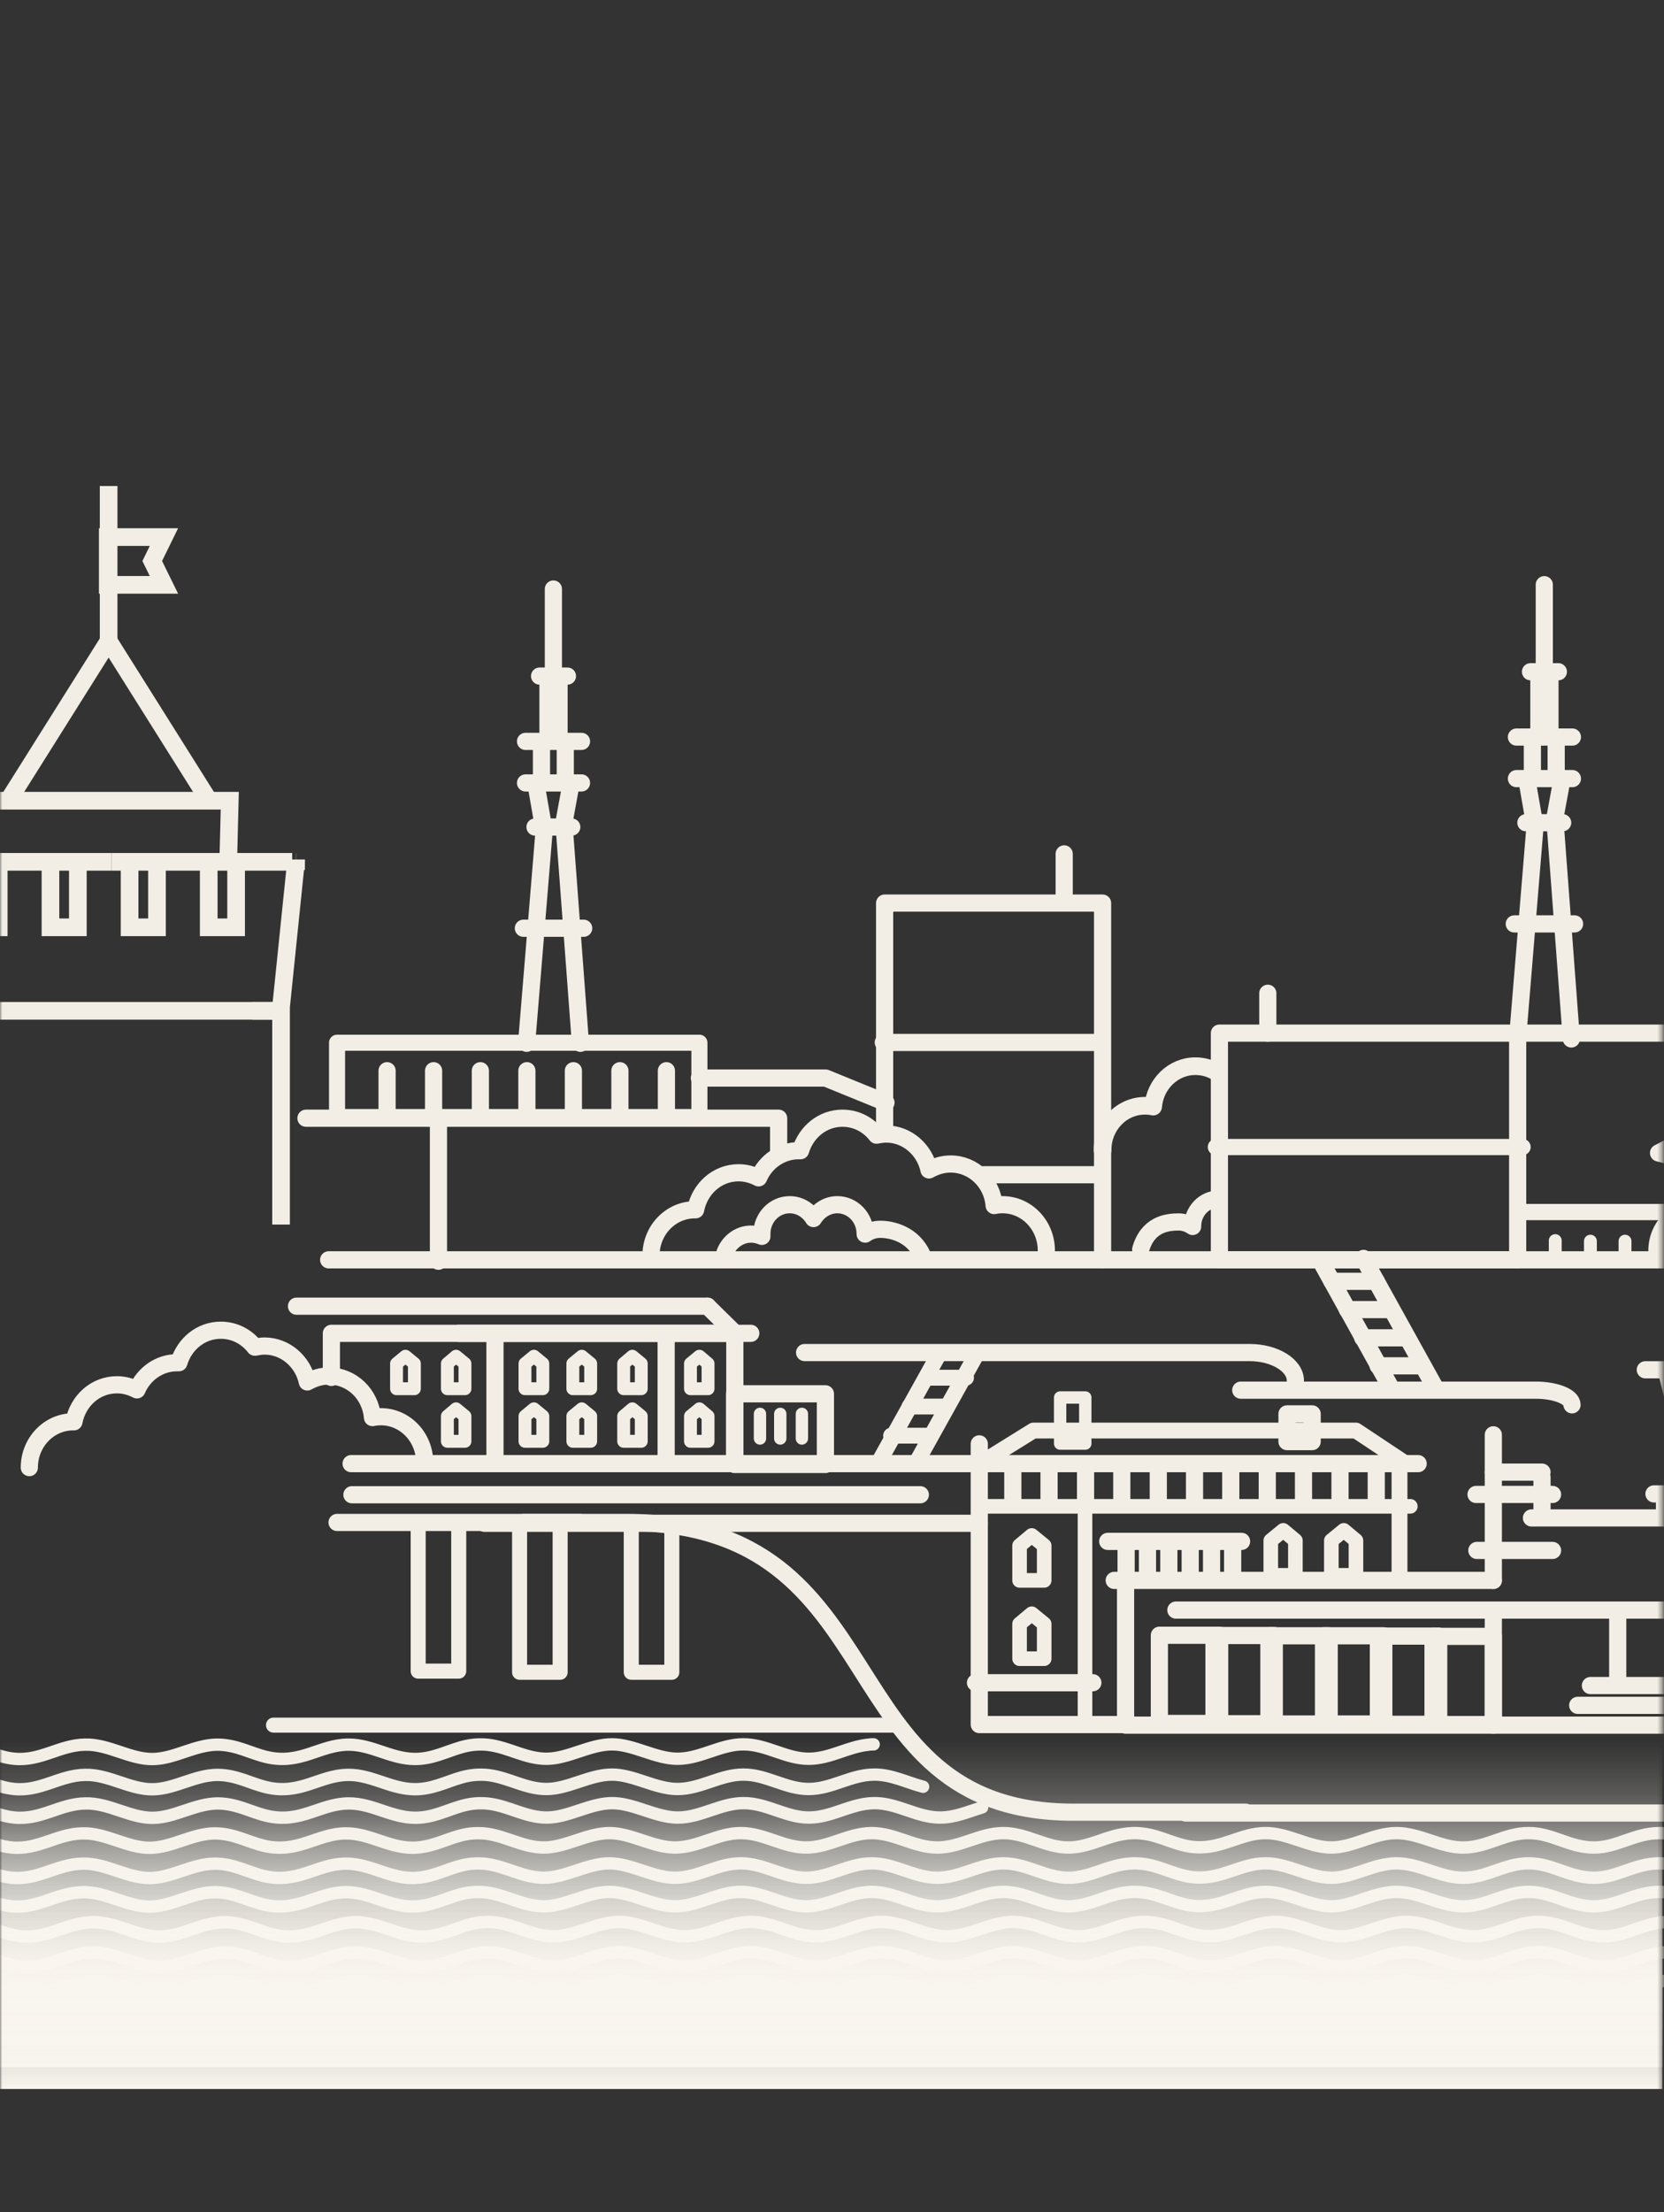 <svg width="377" height="501" viewBox="0 0 377 501" fill="none" xmlns="http://www.w3.org/2000/svg">
<rect x="0" y="0" width="377" height="501" fill="#333333" stroke="none"/>
<mask id="mask0" mask-type="alpha" maskUnits="userSpaceOnUse" x="0" y="0" width="377" height="501">
<rect x="0.007" y="0.691" width="376.612" height="499.741" fill="#F9F6EF"/>
</mask>
<g mask="url(#mask0)">
<path d="M76.364 344.793H131.502" stroke="#F2EEE5" stroke-width="3.891" stroke-miterlimit="10" stroke-linecap="round" stroke-linejoin="round"/>
<path d="M268.649 410.605H359.979H486.166H580.312C597.665 410.605 612.81 404.4 621.258 395.06C625.749 390.134 628.26 384.313 628.26 378.108V377.469" stroke="#F2EEE5" stroke-width="3.891" stroke-miterlimit="10" stroke-linecap="round" stroke-linejoin="round"/>
<path d="M118.637 344.792H141.918C204.347 344.792 186.641 410.413 243.189 410.413H282.215" stroke="#F2EEE5" stroke-width="3.891" stroke-miterlimit="10" stroke-linecap="round" stroke-linejoin="round"/>
<path d="M249.804 260.477C249.804 254.907 254.093 250.426 259.423 250.426C260.035 250.426 260.709 250.49 261.261 250.618C261.69 245.496 265.794 241.463 270.818 241.463C272.533 241.463 274.188 241.911 275.535 242.744" stroke="#F2EEE5" stroke-width="3.999" stroke-miterlimit="10" stroke-linecap="round" stroke-linejoin="round"/>
<path d="M237.061 283.205C237.061 277.507 232.65 272.833 227.136 272.833C226.462 272.833 225.85 272.897 225.237 273.025C224.808 267.712 220.519 263.614 215.373 263.614C213.597 263.614 211.942 264.126 210.472 264.959C209.492 260.349 205.51 256.828 200.792 256.828C200.057 256.828 199.322 256.956 198.587 257.084C196.749 254.715 193.992 253.243 190.867 253.243C186.395 253.243 182.658 256.316 181.371 260.605C181.249 260.605 181.065 260.605 180.942 260.605C176.899 260.605 173.407 263.166 171.875 266.751C170.527 266.047 168.996 265.599 167.342 265.599C162.502 265.599 158.519 269.184 157.6 273.986C157.539 273.986 157.478 273.986 157.417 273.986C151.964 273.986 147.492 278.595 147.492 284.357" stroke="#F2EEE5" stroke-width="3.891" stroke-miterlimit="10" stroke-linecap="round" stroke-linejoin="round"/>
<path d="M96.213 331.22C96.213 325.522 91.802 320.849 86.288 320.849C85.615 320.849 85.002 320.913 84.389 321.041C83.96 315.727 79.672 311.63 74.526 311.63C72.749 311.63 71.095 312.142 69.624 312.974C68.644 308.365 64.662 304.843 59.944 304.843C59.209 304.843 58.474 304.971 57.739 305.1C55.901 302.731 53.144 301.258 50.02 301.258C45.547 301.258 41.81 304.331 40.523 308.621C40.401 308.621 40.217 308.621 40.095 308.621C36.051 308.621 32.559 311.182 31.027 314.767C29.68 314.062 28.148 313.614 26.494 313.614C21.654 313.614 17.672 317.199 16.753 322.001C16.692 322.001 16.63 322.001 16.569 322.001C11.116 322.001 6.644 326.61 6.644 332.372" stroke="#F2EEE5" stroke-width="3.891" stroke-miterlimit="10" stroke-linecap="round" stroke-linejoin="round"/>
<path d="M255.012 357.917V390.695H518.758V357.917" stroke="#F2EEE5" stroke-width="3.891" stroke-miterlimit="10" stroke-linecap="round" stroke-linejoin="round"/>
<path d="M426.799 343.768H346.971" stroke="#F2EEE5" stroke-width="3.891" stroke-miterlimit="10" stroke-linecap="round" stroke-linejoin="round"/>
<path d="M509.201 364.639H266.408" stroke="#F2EEE5" stroke-width="3.891" stroke-miterlimit="10" stroke-linecap="round" stroke-linejoin="round"/>
<path d="M338.333 357.917H252.44" stroke="#F2EEE5" stroke-width="3.891" stroke-miterlimit="10" stroke-linecap="round" stroke-linejoin="round"/>
<path d="M338.332 370.593H324.67V390.568H338.332V370.593Z" stroke="#F2EEE5" stroke-width="3.891" stroke-miterlimit="10" stroke-linecap="round" stroke-linejoin="round"/>
<path d="M325.957 370.529H312.294V390.504H325.957V370.529Z" stroke="#F2EEE5" stroke-width="3.891" stroke-miterlimit="10" stroke-linecap="round" stroke-linejoin="round"/>
<path d="M313.52 370.465H299.858V390.44H313.52V370.465Z" stroke="#F2EEE5" stroke-width="3.891" stroke-miterlimit="10" stroke-linecap="round" stroke-linejoin="round"/>
<path d="M301.145 370.465H287.483V390.44H301.145V370.465Z" stroke="#F2EEE5" stroke-width="3.891" stroke-miterlimit="10" stroke-linecap="round" stroke-linejoin="round"/>
<path d="M288.707 370.401H275.045V390.375H288.707V370.401Z" stroke="#F2EEE5" stroke-width="3.891" stroke-miterlimit="10" stroke-linecap="round" stroke-linejoin="round"/>
<path d="M276.332 370.337H262.67V390.311H276.332V370.337Z" stroke="#F2EEE5" stroke-width="3.891" stroke-miterlimit="10" stroke-linecap="round" stroke-linejoin="round"/>
<path d="M349.36 333.397H338.333V357.917" stroke="#F2EEE5" stroke-width="3.891" stroke-miterlimit="10" stroke-linecap="round" stroke-linejoin="round"/>
<path d="M366.515 364.767V380.452" stroke="#F2EEE5" stroke-width="3.891" stroke-miterlimit="10" stroke-linecap="round" stroke-linejoin="round"/>
<path d="M338.333 366.624V390.696" stroke="#F2EEE5" stroke-width="3.891" stroke-miterlimit="10" stroke-linecap="round" stroke-linejoin="round"/>
<path d="M417.855 386.214H357.448" stroke="#F2EEE5" stroke-width="3.891" stroke-miterlimit="10" stroke-linecap="round" stroke-linejoin="round"/>
<path d="M415.037 381.733H360.328" stroke="#F2EEE5" stroke-width="3.891" stroke-miterlimit="10" stroke-linecap="round" stroke-linejoin="round"/>
<path d="M399.046 338.327H374.724" stroke="#F2EEE5" stroke-width="3.891" stroke-miterlimit="10" stroke-linecap="round" stroke-linejoin="round"/>
<path d="M381.158 324.882H392.614L396.535 310.222H377.482L381.158 324.882Z" stroke="#F2EEE5" stroke-width="3.891" stroke-miterlimit="10" stroke-linecap="round" stroke-linejoin="round"/>
<path d="M386.241 255.676L375.765 261.117L386.548 263.87" stroke="#F2EEE5" stroke-width="3.891" stroke-miterlimit="10" stroke-linecap="round" stroke-linejoin="round"/>
<path d="M400.517 310.222H372.764" stroke="#F2EEE5" stroke-width="3.891" stroke-miterlimit="10" stroke-linecap="round" stroke-linejoin="round"/>
<path d="M396.228 338.583H377.114V343.769H396.228V338.583Z" stroke="#F2EEE5" stroke-width="3.891" stroke-miterlimit="10" stroke-linecap="round" stroke-linejoin="round"/>
<path d="M349.36 334.55V343.001" stroke="#F2EEE5" stroke-width="3.891" stroke-miterlimit="10" stroke-linecap="round" stroke-linejoin="round"/>
<path d="M351.75 338.454H334.412" stroke="#F2EEE5" stroke-width="3.891" stroke-miterlimit="10" stroke-linecap="round" stroke-linejoin="round"/>
<path d="M338.333 324.946V333.461" stroke="#F2EEE5" stroke-width="3.891" stroke-miterlimit="10" stroke-linecap="round" stroke-linejoin="round"/>
<path d="M351.75 351.131H334.596" stroke="#F2EEE5" stroke-width="3.891" stroke-miterlimit="10" stroke-linecap="round" stroke-linejoin="round"/>
<path d="M250.969 349.082H281.295" stroke="#F2EEE5" stroke-width="3.891" stroke-miterlimit="10" stroke-linecap="round" stroke-linejoin="round"/>
<path d="M255.135 350.875V356.765" stroke="#F2EEE5" stroke-width="3.891" stroke-miterlimit="10" stroke-linecap="round" stroke-linejoin="round"/>
<path d="M259.975 350.683V356.573" stroke="#F2EEE5" stroke-width="3.891" stroke-miterlimit="10" stroke-linecap="round" stroke-linejoin="round"/>
<path d="M264.816 350.491V356.381" stroke="#F2EEE5" stroke-width="3.891" stroke-miterlimit="10" stroke-linecap="round" stroke-linejoin="round"/>
<path d="M269.655 350.299V356.189" stroke="#F2EEE5" stroke-width="3.891" stroke-miterlimit="10" stroke-linecap="round" stroke-linejoin="round"/>
<path d="M274.495 350.043V355.997" stroke="#F2EEE5" stroke-width="3.891" stroke-miterlimit="10" stroke-linecap="round" stroke-linejoin="round"/>
<path d="M279.274 349.851V355.805" stroke="#F2EEE5" stroke-width="3.891" stroke-miterlimit="10" stroke-linecap="round" stroke-linejoin="round"/>
<path d="M256.36 390.567H242.391H221.868V326.995" stroke="#F2EEE5" stroke-width="3.891" stroke-miterlimit="10" stroke-linecap="round" stroke-linejoin="round"/>
<path d="M321.3 331.476H222.051H79.548" stroke="#F2EEE5" stroke-width="3.891" stroke-miterlimit="10" stroke-linecap="round" stroke-linejoin="round"/>
<path d="M74.464 285.317H392.245H597.115L597.054 315.983" stroke="#F2EEE5" stroke-width="3.891" stroke-miterlimit="10" stroke-linecap="round" stroke-linejoin="round"/>
<path d="M208.512 338.519H155.64H79.733" stroke="#F2EEE5" stroke-width="3.891" stroke-miterlimit="10" stroke-linecap="round" stroke-linejoin="round"/>
<path d="M221.867 344.984H109.752" stroke="#F2EEE5" stroke-width="3.891" stroke-miterlimit="10" stroke-linecap="round" stroke-linejoin="round"/>
<path d="M166.484 331.604V301.963H75.077V311.949" stroke="#F2EEE5" stroke-width="3.891" stroke-miterlimit="10" stroke-linecap="round" stroke-linejoin="round"/>
<path d="M176.409 261.502V253.243H69.318" stroke="#F2EEE5" stroke-width="3.891" stroke-miterlimit="10" stroke-linecap="round" stroke-linejoin="round"/>
<path d="M455.899 284.357C455.899 270.528 445.729 267.776 440.705 267.776C438.867 267.776 437.213 268.352 435.804 269.312V269.248C435.804 264.062 431.761 259.773 426.737 259.773C423.49 259.773 420.672 261.566 419.079 264.254C417.486 261.566 414.668 259.773 411.421 259.773C406.458 259.773 402.354 263.998 402.354 269.248C402.354 269.504 402.354 269.76 402.415 270.016C401.312 269.504 400.148 269.248 398.861 269.248C394.818 269.248 391.387 272.065 390.223 275.906C388.691 274.562 386.67 273.729 384.464 273.729C379.502 273.729 375.397 277.955 375.397 283.205" stroke="#F2EEE5" stroke-width="3.891" stroke-miterlimit="10" stroke-linecap="round" stroke-linejoin="round"/>
<path d="M209.001 284.357C206.857 279.556 202.14 278.403 199.444 278.403C198.158 278.403 196.994 278.787 196.013 279.492C196.013 279.492 196.013 279.492 196.013 279.428C196.013 275.778 193.195 272.833 189.703 272.833C187.436 272.833 185.476 274.114 184.312 275.971C183.209 274.114 181.187 272.833 178.92 272.833C175.428 272.833 172.61 275.778 172.61 279.428C172.61 279.62 172.61 279.812 172.61 280.004C171.875 279.684 171.017 279.492 170.159 279.492C167.341 279.492 164.891 281.476 164.094 284.165" stroke="#F2EEE5" stroke-width="3.891" stroke-miterlimit="10" stroke-linecap="round" stroke-linejoin="round"/>
<path d="M258.442 282.948C260.035 277.315 264.323 276.738 267.019 276.738C268.183 276.738 269.286 277.123 270.205 277.763C270.205 277.763 270.205 277.763 270.205 277.699C270.205 274.306 272.839 271.553 276.086 271.553" stroke="#F2EEE5" stroke-width="3.891" stroke-miterlimit="10" stroke-linecap="round" stroke-linejoin="round"/>
<path d="M343.847 233.973H276.272V285.317H343.847V233.973Z" stroke="#F2EEE5" stroke-width="3.891" stroke-miterlimit="10" stroke-linecap="round" stroke-linejoin="round"/>
<path d="M343.479 233.973H410.748V259.709" stroke="#F2EEE5" stroke-width="3.891" stroke-miterlimit="10" stroke-linecap="round" stroke-linejoin="round"/>
<path d="M249.804 285.317V204.523H200.424V256.828" stroke="#F2EEE5" stroke-width="3.891" stroke-miterlimit="10" stroke-linecap="round" stroke-linejoin="round"/>
<path d="M317.074 331.477V357.917" stroke="#F2EEE5" stroke-width="3.595" stroke-miterlimit="10" stroke-linecap="round" stroke-linejoin="round"/>
<path d="M344.949 259.773H275.474" stroke="#F2EEE5" stroke-width="3.679" stroke-miterlimit="10" stroke-linecap="round" stroke-linejoin="round"/>
<path d="M287.237 224.946V233.973" stroke="#F2EEE5" stroke-width="3.891" stroke-miterlimit="10" stroke-linecap="round" stroke-linejoin="round"/>
<path d="M241.105 193.383V202.41" stroke="#F2EEE5" stroke-width="3.891" stroke-miterlimit="10" stroke-linecap="round" stroke-linejoin="round"/>
<path d="M293.486 312.718C293.486 309.197 288.83 306.316 283.071 306.316H182.291" stroke="#F2EEE5" stroke-width="3.891" stroke-miterlimit="10" stroke-linecap="round" stroke-linejoin="round"/>
<path d="M356.16 318.16C356.16 316.303 352.423 314.831 347.89 314.831H281.111" stroke="#F2EEE5" stroke-width="3.891" stroke-miterlimit="10" stroke-linecap="round" stroke-linejoin="round"/>
<path d="M308.926 284.997L324.855 313.742" stroke="#F2EEE5" stroke-width="3.891" stroke-miterlimit="10" stroke-linecap="round" stroke-linejoin="round"/>
<path d="M299.246 285.637L315.174 314.382" stroke="#F2EEE5" stroke-width="3.891" stroke-miterlimit="10" stroke-linecap="round" stroke-linejoin="round"/>
<path d="M311.805 290.182H301.757" stroke="#F2EEE5" stroke-width="3.891" stroke-miterlimit="10" stroke-linecap="round" stroke-linejoin="round"/>
<path d="M315.112 296.584H305.249" stroke="#F2EEE5" stroke-width="3.891" stroke-miterlimit="10" stroke-linecap="round" stroke-linejoin="round"/>
<path d="M318.36 302.986H308.742" stroke="#F2EEE5" stroke-width="3.891" stroke-miterlimit="10" stroke-linecap="round" stroke-linejoin="round"/>
<path d="M321.606 309.325H312.233" stroke="#F2EEE5" stroke-width="3.891" stroke-miterlimit="10" stroke-linecap="round" stroke-linejoin="round"/>
<path d="M212.74 306.636L199.139 331.092" stroke="#F2EEE5" stroke-width="3.595" stroke-miterlimit="10" stroke-linecap="round" stroke-linejoin="round"/>
<path d="M221.009 307.149L207.409 331.605" stroke="#F2EEE5" stroke-width="3.595" stroke-miterlimit="10" stroke-linecap="round" stroke-linejoin="round"/>
<path d="M210.288 312.014H218.865" stroke="#F2EEE5" stroke-width="3.595" stroke-miterlimit="10" stroke-linecap="round" stroke-linejoin="round"/>
<path d="M206.062 318.544H214.394" stroke="#F2EEE5" stroke-width="3.595" stroke-miterlimit="10" stroke-linecap="round" stroke-linejoin="round"/>
<path d="M201.895 325.138H209.921" stroke="#F2EEE5" stroke-width="3.595" stroke-miterlimit="10" stroke-linecap="round" stroke-linejoin="round"/>
<path d="M318.483 331.476L307.21 323.985H234.121L222.052 331.476" stroke="#F2EEE5" stroke-width="3.595" stroke-miterlimit="10" stroke-linecap="round" stroke-linejoin="round"/>
<path d="M203.488 390.695H61.966" stroke="#F2EEE5" stroke-width="3.407" stroke-miterlimit="10" stroke-linecap="round" stroke-linejoin="round"/>
<path d="M152.21 344.984H143.02V378.723H152.21V344.984Z" stroke="#F2EEE5" stroke-width="3.407" stroke-miterlimit="10" stroke-linecap="round" stroke-linejoin="round"/>
<path d="M126.907 344.984H117.717V378.723H126.907V344.984Z" stroke="#F2EEE5" stroke-width="3.407" stroke-miterlimit="10" stroke-linecap="round" stroke-linejoin="round"/>
<path d="M103.933 344.729H94.744V378.467H103.933V344.729Z" stroke="#F2EEE5" stroke-width="3.407" stroke-miterlimit="10" stroke-linecap="round" stroke-linejoin="round"/>
<path d="M160.296 295.817L166.607 302.027L160.296 295.817Z" stroke="#F2EEE5" stroke-width="3.891" stroke-miterlimit="10" stroke-linecap="round" stroke-linejoin="round"/>
<path d="M67.174 295.817H160.297" stroke="#F2EEE5" stroke-width="3.891" stroke-miterlimit="10" stroke-linecap="round" stroke-linejoin="round"/>
<path d="M249.498 236.085H200.119" stroke="#F2EEE5" stroke-width="3.891" stroke-miterlimit="10" stroke-linecap="round" stroke-linejoin="round"/>
<path d="M249.314 266.047H222.909" stroke="#F2EEE5" stroke-width="3.891" stroke-miterlimit="10" stroke-linecap="round" stroke-linejoin="round"/>
<path d="M301.634 356.764H307.209V348.89L304.452 346.585L301.634 348.89V356.764Z" stroke="#F2EEE5" stroke-width="3.307" stroke-miterlimit="10" stroke-linecap="round" stroke-linejoin="round"/>
<path d="M287.912 356.764H293.487V348.89L290.73 346.585L287.912 348.89V356.764Z" stroke="#F2EEE5" stroke-width="3.307" stroke-miterlimit="10" stroke-linecap="round" stroke-linejoin="round"/>
<path d="M230.997 357.917H236.572V350.042L233.754 347.738L230.997 350.042V357.917Z" stroke="#F2EEE5" stroke-width="3.307" stroke-miterlimit="10" stroke-linecap="round" stroke-linejoin="round"/>
<path d="M156.435 314.51H160.417V308.812L158.456 307.148L156.435 308.812V314.51Z" stroke="#F2EEE5" stroke-width="2.918" stroke-miterlimit="10" stroke-linecap="round" stroke-linejoin="round"/>
<path d="M141.303 314.51H145.285V308.812L143.263 307.148L141.303 308.812V314.51Z" stroke="#F2EEE5" stroke-width="2.918" stroke-miterlimit="10" stroke-linecap="round" stroke-linejoin="round"/>
<path d="M129.784 314.51H133.828V308.812L131.806 307.148L129.784 308.812V314.51Z" stroke="#F2EEE5" stroke-width="2.918" stroke-miterlimit="10" stroke-linecap="round" stroke-linejoin="round"/>
<path d="M118.941 314.51H122.984V308.812L120.963 307.148L118.941 308.812V314.51Z" stroke="#F2EEE5" stroke-width="2.918" stroke-miterlimit="10" stroke-linecap="round" stroke-linejoin="round"/>
<path d="M101.359 314.51H105.341V308.812L103.319 307.148L101.359 308.812V314.51Z" stroke="#F2EEE5" stroke-width="2.918" stroke-miterlimit="10" stroke-linecap="round" stroke-linejoin="round"/>
<path d="M89.841 314.511H93.885V308.813L91.863 307.148L89.841 308.813V314.511Z" stroke="#F2EEE5" stroke-width="2.918" stroke-miterlimit="10" stroke-linecap="round" stroke-linejoin="round"/>
<path d="M156.435 326.418H160.417V320.72L158.457 319.056L156.435 320.72V326.418Z" stroke="#F2EEE5" stroke-width="2.918" stroke-miterlimit="10" stroke-linecap="round" stroke-linejoin="round"/>
<path d="M141.303 326.418H145.285V320.72L143.264 319.056L141.303 320.72V326.418Z" stroke="#F2EEE5" stroke-width="2.918" stroke-miterlimit="10" stroke-linecap="round" stroke-linejoin="round"/>
<path d="M129.785 326.418H133.828V320.72L131.806 319.056L129.785 320.72V326.418Z" stroke="#F2EEE5" stroke-width="2.918" stroke-miterlimit="10" stroke-linecap="round" stroke-linejoin="round"/>
<path d="M118.941 326.418H122.984V320.72L120.963 319.056L118.941 320.72V326.418Z" stroke="#F2EEE5" stroke-width="2.918" stroke-miterlimit="10" stroke-linecap="round" stroke-linejoin="round"/>
<path d="M101.359 326.418H105.341V320.72L103.319 319.056L101.359 320.72V326.418Z" stroke="#F2EEE5" stroke-width="2.918" stroke-miterlimit="10" stroke-linecap="round" stroke-linejoin="round"/>
<path d="M230.997 375.65H236.572V367.776L233.754 365.471L230.997 367.776V375.65Z" stroke="#F2EEE5" stroke-width="3.307" stroke-miterlimit="10" stroke-linecap="round" stroke-linejoin="round"/>
<path d="M319.525 341.144H222.052" stroke="#F2EEE5" stroke-width="3.307" stroke-miterlimit="10" stroke-linecap="round" stroke-linejoin="round"/>
<path d="M245.822 342.936V389.287" stroke="#F2EEE5" stroke-width="3.307" stroke-miterlimit="10" stroke-linecap="round" stroke-linejoin="round"/>
<path d="M311.805 331.604V339.735" stroke="#F2EEE5" stroke-width="3.891" stroke-miterlimit="10" stroke-linecap="round" stroke-linejoin="round"/>
<path d="M303.596 331.604V339.735" stroke="#F2EEE5" stroke-width="3.891" stroke-miterlimit="10" stroke-linecap="round" stroke-linejoin="round"/>
<path d="M295.325 331.604V339.735" stroke="#F2EEE5" stroke-width="3.891" stroke-miterlimit="10" stroke-linecap="round" stroke-linejoin="round"/>
<path d="M287.115 331.604V339.735" stroke="#F2EEE5" stroke-width="3.891" stroke-miterlimit="10" stroke-linecap="round" stroke-linejoin="round"/>
<path d="M278.844 331.604V339.735" stroke="#F2EEE5" stroke-width="3.891" stroke-miterlimit="10" stroke-linecap="round" stroke-linejoin="round"/>
<path d="M270.634 331.604V339.735" stroke="#F2EEE5" stroke-width="3.891" stroke-miterlimit="10" stroke-linecap="round" stroke-linejoin="round"/>
<path d="M262.426 331.604V339.735" stroke="#F2EEE5" stroke-width="3.891" stroke-miterlimit="10" stroke-linecap="round" stroke-linejoin="round"/>
<path d="M254.155 331.604V339.735" stroke="#F2EEE5" stroke-width="3.891" stroke-miterlimit="10" stroke-linecap="round" stroke-linejoin="round"/>
<path d="M245.945 331.604V339.735" stroke="#F2EEE5" stroke-width="3.891" stroke-miterlimit="10" stroke-linecap="round" stroke-linejoin="round"/>
<path d="M237.675 331.604V339.735" stroke="#F2EEE5" stroke-width="3.891" stroke-miterlimit="10" stroke-linecap="round" stroke-linejoin="round"/>
<path d="M229.465 331.604V339.735" stroke="#F2EEE5" stroke-width="3.891" stroke-miterlimit="10" stroke-linecap="round" stroke-linejoin="round"/>
<path d="M247.598 381.092H221.009" stroke="#F2EEE5" stroke-width="3.891" stroke-miterlimit="10" stroke-linecap="round" stroke-linejoin="round"/>
<path d="M170.099 301.963H103.933" stroke="#F2EEE5" stroke-width="3.891" stroke-miterlimit="10" stroke-linecap="round" stroke-linejoin="round"/>
<path d="M150.922 302.667V331.092" stroke="#F2EEE5" stroke-width="3.891" stroke-miterlimit="10" stroke-linecap="round" stroke-linejoin="round"/>
<path d="M112.142 302.603V331.028" stroke="#F2EEE5" stroke-width="3.891" stroke-miterlimit="10" stroke-linecap="round" stroke-linejoin="round"/>
<path d="M297.285 320.208H291.587V326.483H297.285V320.208Z" stroke="#F2EEE5" stroke-width="3.891" stroke-miterlimit="10" stroke-linecap="round" stroke-linejoin="round"/>
<path d="M245.884 316.495H240.186V326.931H245.884V316.495Z" stroke="#F2EEE5" stroke-width="2.8" stroke-miterlimit="10" stroke-linecap="round" stroke-linejoin="round"/>
<path d="M187.007 315.663H166.422V331.668H187.007V315.663Z" stroke="#F2EEE5" stroke-width="3.891" stroke-miterlimit="10" stroke-linecap="round" stroke-linejoin="round"/>
<path d="M181.678 320.208V325.778" stroke="#F2EEE5" stroke-width="2.798" stroke-miterlimit="10" stroke-linecap="round" stroke-linejoin="round"/>
<path d="M176.777 320.208V325.778" stroke="#F2EEE5" stroke-width="2.798" stroke-miterlimit="10" stroke-linecap="round" stroke-linejoin="round"/>
<path d="M172.182 320.208V325.778" stroke="#F2EEE5" stroke-width="2.798" stroke-miterlimit="10" stroke-linecap="round" stroke-linejoin="round"/>
<path d="M127.826 187.238L131.502 236.277" stroke="#F2EEE5" stroke-width="3.891" stroke-miterlimit="10" stroke-linecap="round" stroke-linejoin="round"/>
<path d="M123.354 187.174L119.31 236.278" stroke="#F2EEE5" stroke-width="3.891" stroke-miterlimit="10" stroke-linecap="round" stroke-linejoin="round"/>
<path d="M132.238 210.221H118.576" stroke="#F2EEE5" stroke-width="3.891" stroke-miterlimit="10" stroke-linecap="round" stroke-linejoin="round"/>
<path d="M131.747 177.314H119.065" stroke="#F2EEE5" stroke-width="3.891" stroke-miterlimit="10" stroke-linecap="round" stroke-linejoin="round"/>
<path d="M131.747 167.903H119.065" stroke="#F2EEE5" stroke-width="3.891" stroke-miterlimit="10" stroke-linecap="round" stroke-linejoin="round"/>
<path d="M129.541 187.302H121.208" stroke="#F2EEE5" stroke-width="3.891" stroke-miterlimit="10" stroke-linecap="round" stroke-linejoin="round"/>
<path d="M129.419 177.314L127.581 187.301" stroke="#F2EEE5" stroke-width="3.891" stroke-miterlimit="10" stroke-linecap="round" stroke-linejoin="round"/>
<path d="M121.393 177.314L123.108 187.173" stroke="#F2EEE5" stroke-width="3.891" stroke-miterlimit="10" stroke-linecap="round" stroke-linejoin="round"/>
<path d="M128.071 169.12V177.315" stroke="#F2EEE5" stroke-width="3.891" stroke-miterlimit="10" stroke-linecap="round" stroke-linejoin="round"/>
<path d="M122.679 169.12V177.315" stroke="#F2EEE5" stroke-width="3.891" stroke-miterlimit="10" stroke-linecap="round" stroke-linejoin="round"/>
<path d="M126.661 153.115V167.007" stroke="#F2EEE5" stroke-width="3.891" stroke-miterlimit="10" stroke-linecap="round" stroke-linejoin="round"/>
<path d="M124.15 153.115V167.007" stroke="#F2EEE5" stroke-width="3.891" stroke-miterlimit="10" stroke-linecap="round" stroke-linejoin="round"/>
<path d="M128.562 153.115H122.251" stroke="#F2EEE5" stroke-width="3.891" stroke-miterlimit="10" stroke-linecap="round" stroke-linejoin="round"/>
<path d="M125.375 133.396V153.115" stroke="#F2EEE5" stroke-width="3.891" stroke-miterlimit="10" stroke-linecap="round" stroke-linejoin="round"/>
<path d="M352.328 186.256L356.004 235.296" stroke="#F2EEE5" stroke-width="3.891" stroke-miterlimit="10" stroke-linecap="round" stroke-linejoin="round"/>
<path d="M347.856 186.193L343.812 235.296" stroke="#F2EEE5" stroke-width="3.891" stroke-miterlimit="10" stroke-linecap="round" stroke-linejoin="round"/>
<path d="M356.739 209.24H343.077" stroke="#F2EEE5" stroke-width="3.891" stroke-miterlimit="10" stroke-linecap="round" stroke-linejoin="round"/>
<path d="M356.248 176.333H343.566" stroke="#F2EEE5" stroke-width="3.891" stroke-miterlimit="10" stroke-linecap="round" stroke-linejoin="round"/>
<path d="M356.248 166.922H343.566" stroke="#F2EEE5" stroke-width="3.891" stroke-miterlimit="10" stroke-linecap="round" stroke-linejoin="round"/>
<path d="M354.042 186.32H345.71" stroke="#F2EEE5" stroke-width="3.891" stroke-miterlimit="10" stroke-linecap="round" stroke-linejoin="round"/>
<path d="M353.92 176.333L352.082 186.32" stroke="#F2EEE5" stroke-width="3.891" stroke-miterlimit="10" stroke-linecap="round" stroke-linejoin="round"/>
<path d="M345.894 176.333L347.609 186.192" stroke="#F2EEE5" stroke-width="3.891" stroke-miterlimit="10" stroke-linecap="round" stroke-linejoin="round"/>
<path d="M352.573 168.138V176.333" stroke="#F2EEE5" stroke-width="3.891" stroke-miterlimit="10" stroke-linecap="round" stroke-linejoin="round"/>
<path d="M347.181 168.139V176.333" stroke="#F2EEE5" stroke-width="3.891" stroke-miterlimit="10" stroke-linecap="round" stroke-linejoin="round"/>
<path d="M351.161 152.133V166.026" stroke="#F2EEE5" stroke-width="3.891" stroke-miterlimit="10" stroke-linecap="round" stroke-linejoin="round"/>
<path d="M348.651 152.133V166.026" stroke="#F2EEE5" stroke-width="3.891" stroke-miterlimit="10" stroke-linecap="round" stroke-linejoin="round"/>
<path d="M353.064 152.133H346.753" stroke="#F2EEE5" stroke-width="3.891" stroke-miterlimit="10" stroke-linecap="round" stroke-linejoin="round"/>
<path d="M349.877 132.415V152.133" stroke="#F2EEE5" stroke-width="3.891" stroke-miterlimit="10" stroke-linecap="round" stroke-linejoin="round"/>
<path d="M158.459 236.15H76.364V252.987H158.459V236.15Z" stroke="#F2EEE5" stroke-width="3.64" stroke-miterlimit="10" stroke-linecap="round" stroke-linejoin="round"/>
<path d="M99.338 252.923V285.637" stroke="#F2EEE5" stroke-width="3.891" stroke-miterlimit="10" stroke-linecap="round" stroke-linejoin="round"/>
<path d="M200.731 249.722L187.069 244.152H158.458" stroke="#F2EEE5" stroke-width="3.891" stroke-miterlimit="10" stroke-linecap="round" stroke-linejoin="round"/>
<path d="M150.984 242.488V251.963" stroke="#F2EEE5" stroke-width="3.891" stroke-miterlimit="10" stroke-linecap="round" stroke-linejoin="round"/>
<path d="M140.446 242.488V251.963" stroke="#F2EEE5" stroke-width="3.891" stroke-miterlimit="10" stroke-linecap="round" stroke-linejoin="round"/>
<path d="M129.909 242.488V251.963" stroke="#F2EEE5" stroke-width="3.891" stroke-miterlimit="10" stroke-linecap="round" stroke-linejoin="round"/>
<path d="M119.371 242.488V251.963" stroke="#F2EEE5" stroke-width="3.891" stroke-miterlimit="10" stroke-linecap="round" stroke-linejoin="round"/>
<path d="M108.833 242.488V251.963" stroke="#F2EEE5" stroke-width="3.891" stroke-miterlimit="10" stroke-linecap="round" stroke-linejoin="round"/>
<path d="M98.234 242.488V251.963" stroke="#F2EEE5" stroke-width="3.891" stroke-miterlimit="10" stroke-linecap="round" stroke-linejoin="round"/>
<path d="M87.697 242.488V251.963" stroke="#F2EEE5" stroke-width="3.891" stroke-miterlimit="10" stroke-linecap="round" stroke-linejoin="round"/>
<path d="M344.091 274.498H380.544" stroke="#F2EEE5" stroke-width="3.679" stroke-miterlimit="10" stroke-linecap="round" stroke-linejoin="round"/>
<path d="M352.362 280.964V284.677" stroke="#F2EEE5" stroke-width="2.918" stroke-miterlimit="10" stroke-linecap="round" stroke-linejoin="round"/>
<path d="M360.326 281.092V284.741" stroke="#F2EEE5" stroke-width="2.918" stroke-miterlimit="10" stroke-linecap="round" stroke-linejoin="round"/>
<path d="M368.168 281.092V284.741" stroke="#F2EEE5" stroke-width="2.918" stroke-miterlimit="10" stroke-linecap="round" stroke-linejoin="round"/>
<path d="M426.247 417.264C424.838 417.84 422.725 418.416 420.293 418.416C415.043 418.352 410.945 415.087 405.439 415.151C400.125 415.215 395.963 418.416 390.969 418.416C385.399 418.48 381.366 415.151 375.987 415.151C370.289 415.151 366.448 418.416 361.134 418.416C355.564 418.416 351.722 415.151 346.408 415.151C340.966 415.087 336.932 418.416 331.554 418.416C326.368 418.48 321.631 415.087 316.252 415.151C311.066 415.215 306.521 418.416 301.655 418.416C296.533 418.416 291.795 415.087 286.673 415.151C281.231 415.151 277.005 418.672 270.987 418.352C266.633 418.096 263.176 415.791 259.014 415.279C252.292 414.383 247.938 418.416 242.048 418.416C236.862 418.416 232.636 415.151 227.322 415.151C222.008 415.151 217.654 418.416 212.34 418.416C207.09 418.416 202.673 415.087 197.359 415.151C192.109 415.215 187.819 418.416 182.633 418.416C177.447 418.416 173.093 415.151 167.907 415.151C162.721 415.087 158.175 418.416 152.925 418.416C147.932 418.416 143.002 415.151 138.072 415.151C133.014 415.151 128.148 418.416 123.218 418.416C118.544 418.416 114.703 415.855 110.157 415.279C108.492 415.087 106.892 415.151 105.291 415.471C101.77 416.175 98.569 418.096 94.599 418.416C88.581 418.928 84.035 415.151 78.273 415.215C71.806 415.279 67.516 419.824 59.834 418.032C56.056 417.135 53.111 415.279 48.757 415.215C43.571 415.215 39.026 418.416 34.032 418.48C28.846 418.544 24.044 415.087 18.73 415.215C12.967 415.279 8.678 418.992 2.66 418.416C-2.078 417.968 -5.728 415.151 -11.042 415.215C-16.036 415.279 -20.902 418.48 -25.767 418.48C-30.825 418.48 -35.371 415.215 -40.493 415.215C-45.551 415.151 -50.161 418.48 -55.347 418.48C-61.173 418.544 -64.182 415.215 -70.329 415.215" stroke="#F2EEE5" stroke-width="2.797" stroke-miterlimit="10" stroke-linecap="round" stroke-linejoin="round"/>
<path d="M426.247 424.114C424.838 424.69 422.725 425.267 420.293 425.267C415.043 425.202 410.945 421.937 405.439 422.001C400.125 422.065 395.963 425.267 390.969 425.267C385.399 425.331 381.366 422.001 375.987 422.001C370.289 422.001 366.448 425.267 361.134 425.267C355.564 425.267 351.722 422.001 346.408 422.001C340.966 421.937 336.932 425.267 331.554 425.267C326.368 425.331 321.631 421.937 316.252 422.001C311.066 422.065 306.521 425.267 301.655 425.267C296.533 425.267 291.795 421.937 286.673 422.001C281.231 422.001 277.005 425.523 270.987 425.202C266.633 424.946 263.176 422.642 259.014 422.129C252.292 421.233 247.938 425.267 242.048 425.267C236.862 425.267 232.636 422.001 227.322 422.001C222.008 422.001 217.654 425.267 212.34 425.267C207.09 425.267 202.673 421.937 197.359 422.001C192.109 422.065 187.819 425.267 182.633 425.267C177.447 425.267 173.093 422.001 167.907 422.001C162.721 421.937 158.175 425.267 152.925 425.267C147.932 425.267 143.002 422.001 138.072 422.001C133.014 422.001 128.148 425.267 123.218 425.267C118.544 425.267 114.703 422.706 110.157 422.129C108.492 421.937 106.892 422.001 105.291 422.322C101.77 423.026 98.569 424.946 94.599 425.267C88.581 425.779 84.035 422.001 78.273 422.065C71.806 422.129 67.516 426.675 59.834 424.882C56.056 423.986 53.111 422.129 48.757 422.065C43.571 422.065 39.026 425.266 34.032 425.331C28.846 425.395 24.044 421.937 18.73 422.065C12.967 422.129 8.678 425.843 2.66 425.267C-2.078 424.818 -5.728 422.001 -11.042 422.065C-16.036 422.129 -20.902 425.331 -25.767 425.331C-30.825 425.331 -35.371 422.065 -40.493 422.065C-45.551 422.001 -50.161 425.331 -55.347 425.331C-61.173 425.395 -64.182 422.065 -70.329 422.065" stroke="#F2EEE5" stroke-width="2.797" stroke-miterlimit="10" stroke-linecap="round" stroke-linejoin="round"/>
<path d="M426.247 430.58C424.838 431.156 422.725 431.732 420.293 431.732C415.043 431.668 410.945 428.403 405.439 428.467C400.125 428.531 395.963 431.732 390.969 431.732C385.399 431.796 381.366 428.467 375.987 428.467C370.289 428.467 366.448 431.732 361.134 431.732C355.564 431.732 351.722 428.467 346.408 428.467C340.966 428.403 336.932 431.732 331.554 431.732C326.368 431.796 321.631 428.403 316.252 428.467C311.066 428.531 306.521 431.732 301.655 431.732C296.533 431.732 291.795 428.403 286.673 428.467C281.231 428.467 277.005 431.988 270.987 431.668C266.633 431.412 263.176 429.107 259.014 428.595C252.292 427.699 247.938 431.732 242.048 431.732C236.862 431.732 232.636 428.467 227.322 428.467C222.008 428.467 217.654 431.732 212.34 431.732C207.09 431.732 202.673 428.403 197.359 428.467C192.109 428.531 187.819 431.732 182.633 431.732C177.447 431.732 173.093 428.467 167.907 428.467C162.721 428.403 158.175 431.732 152.925 431.732C147.932 431.732 143.002 428.467 138.072 428.467C133.014 428.467 128.148 431.732 123.218 431.732C118.544 431.732 114.703 429.171 110.157 428.595C108.492 428.403 106.892 428.467 105.291 428.787C101.77 429.492 98.569 431.412 94.599 431.732C88.581 432.244 84.035 428.467 78.273 428.531C71.806 428.595 67.516 433.141 59.834 431.348C56.056 430.452 53.111 428.595 48.757 428.531C43.571 428.531 39.026 431.732 34.032 431.796C28.846 431.86 24.044 428.403 18.73 428.531C12.967 428.595 8.678 432.308 2.66 431.732C-2.078 431.284 -5.728 428.467 -11.042 428.531C-16.036 428.595 -20.902 431.796 -25.767 431.796C-30.825 431.796 -35.371 428.531 -40.493 428.531C-45.551 428.467 -50.161 431.796 -55.347 431.796C-61.173 431.86 -64.182 428.531 -70.329 428.531" stroke="#F2EEE5" stroke-width="2.797" stroke-miterlimit="10" stroke-linecap="round" stroke-linejoin="round"/>
<path d="M428.458 437.379C427.05 437.955 424.937 438.531 422.504 438.531C417.254 438.467 413.156 435.202 407.65 435.266C402.336 435.33 398.175 438.531 393.181 438.531C387.611 438.595 383.577 435.266 378.199 435.266C372.501 435.266 368.659 438.531 363.345 438.531C357.775 438.531 353.934 435.266 348.619 435.266C343.177 435.202 339.144 438.531 333.766 438.531C328.58 438.595 323.842 435.202 318.464 435.266C313.278 435.33 308.732 438.531 303.866 438.531C298.744 438.531 294.006 435.202 288.884 435.266C283.442 435.266 279.217 438.787 273.198 438.467C268.845 438.211 265.387 435.906 261.226 435.394C254.503 434.498 250.15 438.531 244.259 438.531C239.073 438.531 234.848 435.266 229.534 435.266C224.22 435.266 219.866 438.531 214.552 438.531C209.302 438.531 204.884 435.202 199.57 435.266C194.32 435.33 190.03 438.531 184.844 438.531C179.658 438.531 175.305 435.266 170.119 435.266C164.933 435.202 160.387 438.531 155.137 438.531C150.143 438.531 145.213 435.266 140.283 435.266C135.225 435.266 130.359 438.531 125.429 438.531C120.756 438.531 116.914 435.97 112.368 435.394C110.704 435.202 109.103 435.266 107.503 435.586C103.981 436.29 100.78 438.211 96.81 438.531C90.792 439.043 86.246 435.266 80.484 435.33C74.018 435.394 69.728 439.939 62.045 438.147C58.267 437.25 55.322 435.394 50.969 435.33C45.783 435.33 41.237 438.531 36.243 438.595C31.057 438.659 26.255 435.202 20.941 435.33C15.179 435.394 10.889 439.107 4.871 438.531C0.133 438.083 -3.516 435.266 -8.83 435.33C-13.824 435.394 -18.69 438.595 -23.556 438.595C-28.614 438.595 -33.16 435.33 -38.282 435.33C-43.34 435.266 -47.949 438.595 -53.135 438.595C-58.962 438.659 -61.971 435.33 -68.117 435.33" stroke="#F2EEE5" stroke-width="2.797" stroke-miterlimit="10" stroke-linecap="round" stroke-linejoin="round"/>
<path d="M428.458 444.229C427.049 444.805 424.936 445.381 422.503 445.381C417.253 445.317 413.156 442.052 407.65 442.116C402.336 442.18 398.174 445.381 393.18 445.381C387.61 445.445 383.576 442.116 378.198 442.116C372.5 442.116 368.659 445.381 363.345 445.381C357.775 445.381 353.933 442.116 348.619 442.116C343.177 442.052 339.143 445.381 333.765 445.381C328.579 445.445 323.841 442.052 318.463 442.116C313.277 442.18 308.732 445.381 303.866 445.381C298.744 445.381 294.006 442.052 288.884 442.116C283.442 442.116 279.216 445.637 273.198 445.317C268.844 445.061 265.387 442.756 261.225 442.244C254.503 441.348 250.149 445.381 244.259 445.381C239.073 445.381 234.847 442.116 229.533 442.116C224.219 442.116 219.865 445.381 214.551 445.381C209.301 445.381 204.884 442.052 199.57 442.116C194.319 442.18 190.03 445.381 184.844 445.381C179.658 445.381 175.304 442.116 170.118 442.116C164.932 442.052 160.386 445.381 155.136 445.381C150.142 445.381 145.213 442.116 140.283 442.116C135.225 442.116 130.359 445.381 125.429 445.381C120.755 445.381 116.914 442.82 112.368 442.244C110.703 442.052 109.103 442.116 107.502 442.436C103.981 443.141 100.779 445.061 96.81 445.381C90.792 445.893 86.246 442.116 80.484 442.18C74.017 442.244 69.728 446.79 62.044 444.997C58.267 444.101 55.322 442.244 50.968 442.18C45.782 442.18 41.236 445.381 36.243 445.445C31.057 445.509 26.255 442.052 20.941 442.18C15.178 442.244 10.889 445.957 4.87 445.381C0.133 444.933 -3.517 442.116 -8.831 442.18C-13.825 442.244 -18.691 445.445 -23.556 445.445C-28.614 445.445 -33.16 442.18 -38.282 442.18C-43.34 442.116 -47.95 445.445 -53.136 445.445C-58.962 445.509 -61.971 442.18 -68.118 442.18" stroke="#F2EEE5" stroke-width="2.797" stroke-miterlimit="10" stroke-linecap="round" stroke-linejoin="round"/>
<path d="M428.458 450.695C427.049 451.271 424.936 451.847 422.503 451.847C417.253 451.783 413.156 448.518 407.65 448.582C402.336 448.646 398.174 451.847 393.18 451.847C387.61 451.911 383.576 448.582 378.198 448.582C372.5 448.582 368.659 451.847 363.345 451.847C357.775 451.847 353.933 448.582 348.619 448.582C343.177 448.518 339.143 451.847 333.765 451.847C328.579 451.911 323.841 448.518 318.463 448.582C313.277 448.646 308.732 451.847 303.866 451.847C298.744 451.847 294.006 448.518 288.884 448.582C283.442 448.582 279.216 452.103 273.198 451.783C268.844 451.527 265.387 449.222 261.225 448.71C254.503 447.814 250.149 451.847 244.259 451.847C239.073 451.847 234.847 448.582 229.533 448.582C224.219 448.582 219.865 451.847 214.551 451.847C209.301 451.847 204.884 448.518 199.57 448.582C194.319 448.646 190.03 451.847 184.844 451.847C179.658 451.847 175.304 448.582 170.118 448.582C164.932 448.518 160.386 451.847 155.136 451.847C150.142 451.847 145.213 448.582 140.283 448.582C135.225 448.582 130.359 451.847 125.429 451.847C120.755 451.847 116.914 449.286 112.368 448.71C110.703 448.518 109.103 448.582 107.502 448.902C103.981 449.606 100.779 451.527 96.81 451.847C90.792 452.359 86.246 448.582 80.484 448.646C74.017 448.71 69.728 453.256 62.044 451.463C58.267 450.567 55.322 448.71 50.968 448.646C45.782 448.646 41.236 451.847 36.243 451.911C31.057 451.975 26.255 448.518 20.941 448.646C15.178 448.71 10.889 452.423 4.87 451.847C0.133 451.399 -3.517 448.582 -8.831 448.646C-13.825 448.71 -18.691 451.911 -23.556 451.911C-28.614 451.911 -33.16 448.646 -38.282 448.646C-43.34 448.582 -47.95 451.911 -53.136 451.911C-58.962 451.975 -61.971 448.646 -68.118 448.646" stroke="#F2EEE5" stroke-width="2.797" stroke-miterlimit="10" stroke-linecap="round" stroke-linejoin="round"/>
<path d="M197.936 395.049C197.552 395.049 197.167 395.049 196.847 395.113C192.11 395.561 188.076 398.314 183.21 398.314C178.024 398.314 173.67 395.049 168.484 395.049C163.298 394.984 158.753 398.314 153.503 398.314C148.509 398.314 143.579 395.049 138.649 395.049C133.591 395.049 128.725 398.314 123.795 398.314C119.121 398.314 115.28 395.753 110.734 395.177C109.069 394.985 107.469 395.049 105.868 395.369C102.347 396.073 99.146 397.993 95.176 398.314C89.158 398.826 84.612 395.049 78.85 395.113C72.383 395.177 68.094 399.722 60.411 397.929C56.633 397.033 53.688 395.177 49.334 395.113C44.148 395.113 39.603 398.314 34.609 398.378C29.423 398.442 24.621 394.985 19.307 395.113C13.545 395.177 9.255 398.89 3.237 398.314C-1.501 397.865 -5.151 395.049 -10.465 395.113C-15.459 395.177 -20.324 398.378 -25.19 398.378C-30.248 398.378 -34.794 395.113 -39.916 395.113C-44.974 395.049 -49.584 398.378 -54.77 398.378C-60.596 398.442 -63.605 395.113 -69.751 395.113" stroke="#F2EEE5" stroke-width="2.797" stroke-miterlimit="10" stroke-linecap="round" stroke-linejoin="round"/>
<path d="M209.14 404.651C205.427 403.691 201.969 401.835 197.936 401.899C192.686 401.963 188.396 405.164 183.21 405.164C178.024 405.164 173.67 401.899 168.484 401.899C163.298 401.835 158.753 405.164 153.503 405.164C148.509 405.164 143.579 401.899 138.649 401.899C133.591 401.899 128.725 405.164 123.795 405.164C119.121 405.164 115.28 402.603 110.734 402.027C109.069 401.835 107.469 401.899 105.868 402.219C102.347 402.923 99.146 404.844 95.176 405.164C89.158 405.676 84.612 401.899 78.85 401.963C72.383 402.027 68.094 406.572 60.411 404.78C56.633 403.883 53.688 402.027 49.334 401.963C44.148 401.963 39.603 405.164 34.609 405.228C29.423 405.292 24.621 401.835 19.307 401.963C13.545 402.027 9.255 405.74 3.237 405.164C-1.501 404.715 -5.151 401.899 -10.465 401.963C-15.459 402.027 -20.324 405.228 -25.19 405.228C-30.248 405.228 -34.794 401.963 -39.916 401.963C-44.974 401.899 -49.584 405.228 -54.77 405.228C-60.596 405.292 -63.605 401.963 -69.751 401.963" stroke="#F2EEE5" stroke-width="2.797" stroke-miterlimit="10" stroke-linecap="round" stroke-linejoin="round"/>
<path d="M222.521 409.325C219.383 410.285 216.374 411.63 212.981 411.63C207.731 411.63 203.313 408.301 197.999 408.365C192.749 408.429 188.46 411.63 183.274 411.63C178.088 411.63 173.734 408.365 168.548 408.365C163.362 408.301 158.816 411.63 153.566 411.63C148.572 411.63 143.642 408.365 138.712 408.365C133.654 408.365 128.789 411.63 123.859 411.63C119.185 411.63 115.343 409.069 110.798 408.493C109.133 408.301 107.532 408.365 105.932 408.685C102.41 409.389 99.209 411.31 95.24 411.63C89.221 412.142 84.675 408.365 78.913 408.429C72.447 408.493 68.157 413.038 60.474 411.246C56.697 410.349 53.752 408.493 49.398 408.429C44.212 408.429 39.666 411.63 34.672 411.694C29.486 411.758 24.684 408.301 19.37 408.429C13.608 408.493 9.318 412.206 3.3 411.63C-1.438 411.182 -5.087 408.365 -10.401 408.429C-15.395 408.493 -20.261 411.694 -25.127 411.694C-30.185 411.694 -34.73 408.429 -39.852 408.429C-44.91 408.365 -49.52 411.694 -54.706 411.694C-60.532 411.758 -63.542 408.429 -69.688 408.429" stroke="#F2EEE5" stroke-width="2.797" stroke-miterlimit="10" stroke-linecap="round" stroke-linejoin="round"/>
<path d="M37.143 132.452H24.415V121.635H37.143L34.49 127.053L37.143 132.452Z" stroke="#F2EEE5" stroke-width="4" stroke-miterlimit="10"/>
<path d="M-16.533 195.181H25.238" stroke="#F2EEE5" stroke-width="4" stroke-miterlimit="10"/>
<path d="M66.203 195.181H25.239" stroke="#F2EEE5" stroke-width="4" stroke-miterlimit="10"/>
<path d="M-2.89 195.181V181.345H52.058L51.735 194.168" stroke="#F2EEE5" stroke-width="4" stroke-miterlimit="10"/>
<path d="M2.202 180.801L24.611 145.163L47.021 180.801" stroke="#F2EEE5" stroke-width="4" stroke-miterlimit="10"/>
<path d="M-6.493 195.294V210.01H-0.29V195.294" stroke="#F2EEE5" stroke-width="4" stroke-miterlimit="10"/>
<path d="M11.435 195.293V210.01H17.637V195.293" stroke="#F2EEE5" stroke-width="4" stroke-miterlimit="10"/>
<path d="M29.362 195.293V210.01H35.565V195.293" stroke="#F2EEE5" stroke-width="4" stroke-miterlimit="10"/>
<path d="M47.29 195.293V210.01H53.492V195.293" stroke="#F2EEE5" stroke-width="4" stroke-miterlimit="10"/>
<path d="M63.675 277.332V228.064L67.082 194.899V194.656" stroke="#F2EEE5" stroke-width="4" stroke-miterlimit="10"/>
<path d="M67.082 194.712V197.018" stroke="#F2EEE5" stroke-width="4" stroke-miterlimit="10"/>
<path d="M-13.933 228.926H63.675" stroke="#F2EEE5" stroke-width="4" stroke-miterlimit="10"/>
<path d="M24.611 110.067V146.625" stroke="#F2EEE5" stroke-width="4" stroke-miterlimit="10"/>
<path d="M67.082 195.293H67.117" stroke="#F2EEE5" stroke-width="4" stroke-miterlimit="10"/>
<path d="M57.149 228.926H63.71" stroke="#F2EEE5" stroke-width="4" stroke-miterlimit="10"/>
<rect width="376.612" height="39.991" transform="matrix(1 0 0 -1 0.007 463.256)" fill="url(#paint0_linear)"/>
<rect width="376.612" height="39.991" transform="matrix(1 0 0 -1 0.007 459.565)" fill="url(#paint1_linear)"/>
<rect width="376.612" height="113.205" transform="matrix(1 0 0 -1 0.007 473.1)" fill="url(#paint2_linear)"/>
<rect width="376.612" height="113.205" transform="matrix(1 0 0 -1 0.007 468.178)" fill="url(#paint3_linear)"/>
<rect width="376.612" height="113.205" transform="matrix(1 0 0 -1 0.007 455.873)" fill="url(#paint4_linear)"/>
</g>
<defs>
<linearGradient id="paint0_linear" x1="188.306" y1="0" x2="188.306" y2="54.845" gradientUnits="userSpaceOnUse">
<stop stop-color="#F9F6EF"/>
<stop offset="0.396" stop-color="#F9F6EF" stop-opacity="0"/>
</linearGradient>
<linearGradient id="paint1_linear" x1="188.306" y1="0" x2="188.306" y2="54.845" gradientUnits="userSpaceOnUse">
<stop stop-color="#F9F6EF"/>
<stop offset="0.396" stop-color="#F9F6EF" stop-opacity="0"/>
</linearGradient>
<linearGradient id="paint2_linear" x1="188.306" y1="0" x2="188.306" y2="155.252" gradientUnits="userSpaceOnUse">
<stop stop-color="#F9F6EF"/>
<stop offset="0.396" stop-color="#F9F6EF" stop-opacity="0"/>
</linearGradient>
<linearGradient id="paint3_linear" x1="188.306" y1="0" x2="188.306" y2="155.252" gradientUnits="userSpaceOnUse">
<stop stop-color="#F9F6EF"/>
<stop offset="0.396" stop-color="#F9F6EF" stop-opacity="0"/>
</linearGradient>
<linearGradient id="paint4_linear" x1="188.306" y1="0" x2="188.306" y2="155.252" gradientUnits="userSpaceOnUse">
<stop stop-color="#F9F6EF"/>
<stop offset="0.396" stop-color="#F9F6EF" stop-opacity="0"/>
</linearGradient>
</defs>
</svg>
